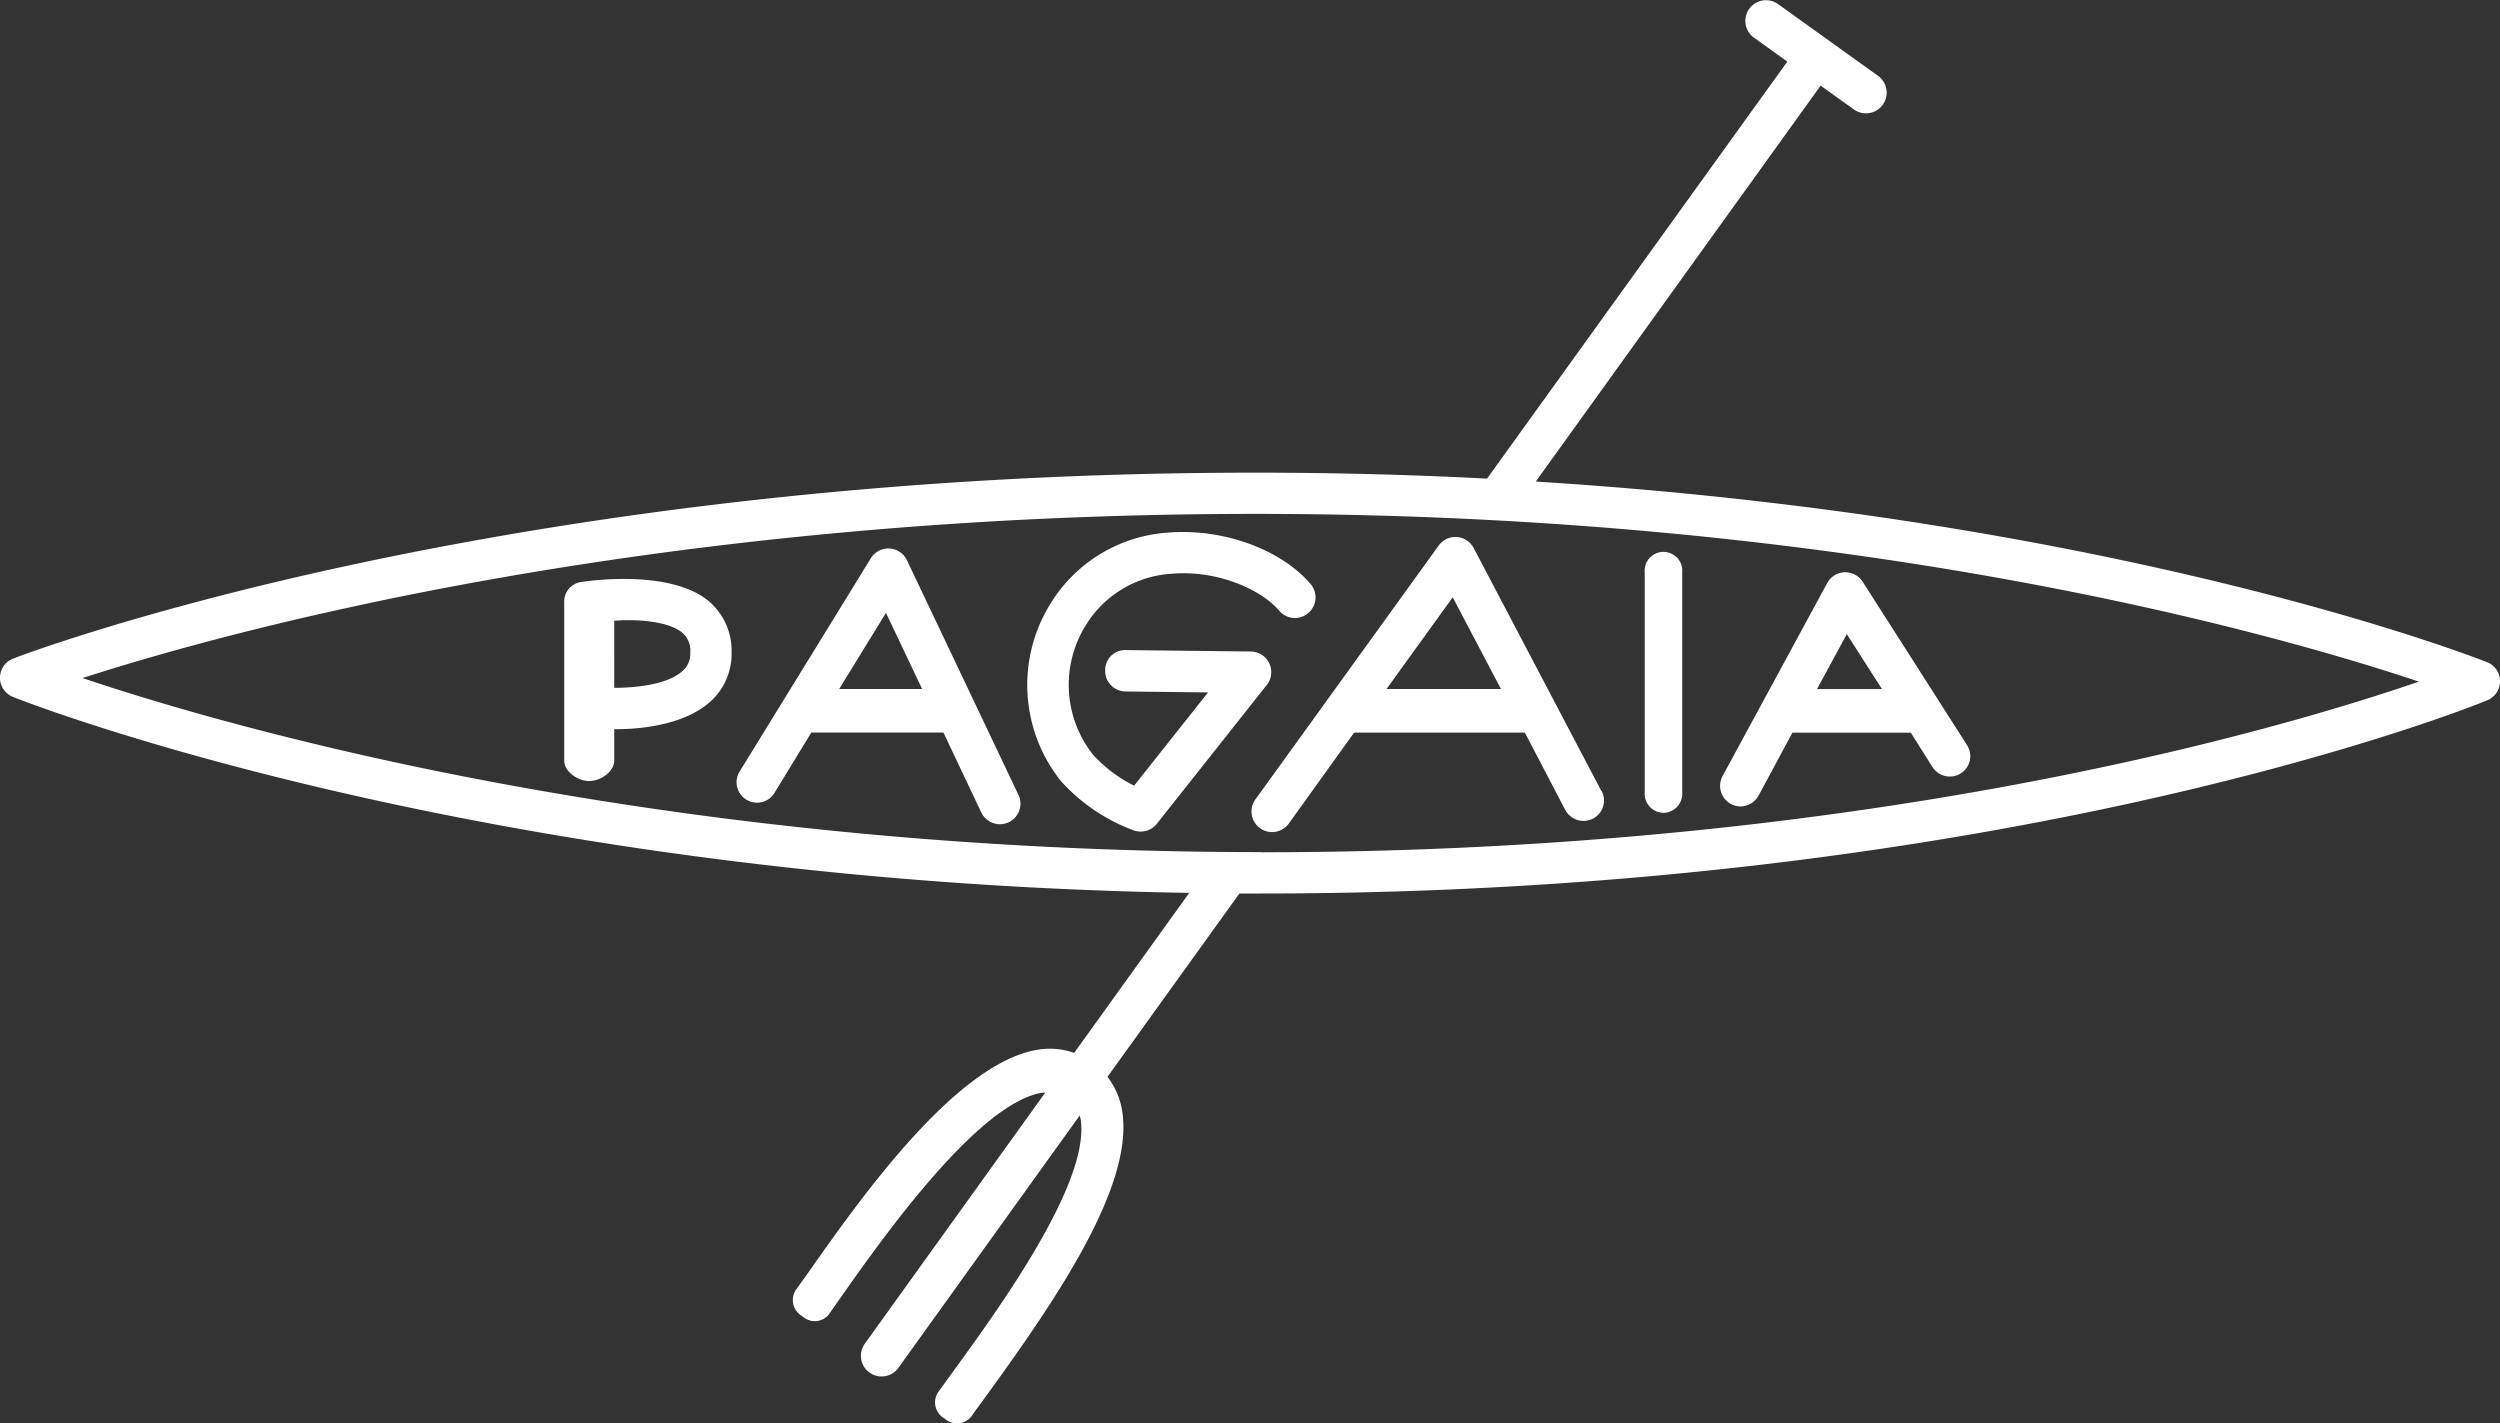<svg xmlns="http://www.w3.org/2000/svg" width="200" height="113.86" viewBox="0 0 200 113.86">
  <rect x="0" y="0" width="200" height="113.86" fill="#333333" stroke="none"/>
  <g id="Logo-Pagaia" transform="translate(-0.021 0.011)">
    <path id="Path_5" data-name="Path 5" d="M198.99,52.965c-.336-.131-28.953-11.5-76.108-14.451L145.672,6.839l2.689,1.926a1.655,1.655,0,0,0,1.929-2.689L142.244.3a1.654,1.654,0,0,0-1.926,2.689l2.689,1.929L118.984,38.279c-5.9-.306-12.079-.477-18.511-.477-60.8,0-99.035,14.73-99.414,14.878a1.65,1.65,0,0,0,0,3.065c.373.151,37.032,14.734,94.1,15.675l-9.205,12.8a5.844,5.844,0,0,0-2.978-.242C76.4,85.1,68.7,96.074,64.55,101.985l-.85,1.183a1.478,1.478,0,0,0,.507,2.117h0a1.444,1.444,0,0,0,2.148-.178l.749-1.072c3.32-4.729,11.043-15.728,16.266-16.629a2.423,2.423,0,0,1,.265,0L69.185,107.514a1.655,1.655,0,0,0,2.689,1.929l14.512-20.2a1.288,1.288,0,0,1,.081.265c.827,5.041-6.584,15.234-10.213,20.225-.47.649-.827,1.136-1.183,1.633a1.473,1.473,0,0,0,.518,2.107h0a1.461,1.461,0,0,0,2.164-.2c.336-.491.632-.877,1.092-1.512,5.807-7.978,11.911-16.989,10.949-22.89a5.9,5.9,0,0,0-1.176-2.732l10.556-14.67h1.751c60.366,0,97.714-15.295,98.084-15.459a1.65,1.65,0,0,0-.017-3.052m-98.067,15.2c-48.19,0-82.631-9.995-94.3-13.924C18.162,50.505,52.055,41.1,100.47,41.1c48.166,0,81.72,9.629,93.063,13.419-11.255,3.868-44.5,13.651-92.609,13.651Z" transform="translate(0 0)" fill="#fff" fill-rule="evenodd"/>
    <path id="Path_6" data-name="Path 6" d="M393.045,152.214a1.523,1.523,0,0,1-1.5-1.647V132.98a1.506,1.506,0,1,1,3,0v17.587a1.526,1.526,0,0,1-1.5,1.647" transform="translate(-259.946 -87.2)" fill="#fff" fill-rule="evenodd"/>
    <path id="Path_7" data-name="Path 7" d="M253.612,150.587a1.677,1.677,0,0,1-.528-.087,14.786,14.786,0,0,1-5.811-3.922,12.316,12.316,0,0,1-1.008-13.977,11.964,11.964,0,0,1,9.531-5.928c4.369-.366,9.04,1.317,11.426,4.11a1.648,1.648,0,1,1-2.507,2.141c-1.422-1.68-4.92-3.277-8.614-2.961a8.668,8.668,0,0,0-6.977,4.312,9.008,9.008,0,0,0,.672,10.139,11,11,0,0,0,3.31,2.5l5.912-7.457-6.6-.077a1.643,1.643,0,0,1-1.63-1.68,1.6,1.6,0,0,1,1.68-1.63l9.965.114a1.65,1.65,0,0,1,1.274,2.689l-8.785,11.091a1.65,1.65,0,0,1-1.294.625" transform="translate(-162.354 -84.074)" fill="#fff" fill-rule="evenodd"/>
    <path id="Path_8" data-name="Path 8" d="M136.342,153.973c-.911,0-2.016-.739-2.016-1.647V139.683a1.573,1.573,0,0,1,1.27-1.623c.672-.114,7.226-1.049,10.3,1.526a5.179,5.179,0,0,1,1.818,4.114,5.121,5.121,0,0,1-1.617,3.841c-2.255,2.114-6.275,2.3-7.77,2.279v2.5c0,.907-1.089,1.647-2,1.647m2-7.454c1.5,0,4.245-.2,5.508-1.385a1.815,1.815,0,0,0,.575-1.435,1.875,1.875,0,0,0-.635-1.586c-1.213-1.008-3.952-1.086-5.448-.961Z" transform="translate(-89.167 -91.497)" fill="#fff" fill-rule="evenodd"/>
    <path id="Path_9" data-name="Path 9" d="M197.925,150.274,189,131.494a1.647,1.647,0,0,0-2.89-.155l-10.465,17.009a1.637,1.637,0,1,0,2.806,1.68l2.9-4.752H191.9s.02.034.034.034l3.008,6.348a1.654,1.654,0,0,0,1.492.954,1.7,1.7,0,0,0,.706-.155,1.65,1.65,0,0,0,.783-2.195m-14.344-8.469,3.744-6.09,2.89,6.09Z" transform="translate(-116.424 -86.686)" fill="#fff" fill-rule="evenodd"/>
    <path id="Path_10" data-name="Path 10" d="M325.89,148.135,315.67,128.69a1.647,1.647,0,0,0-2.793-.2l-14.683,20.339a1.648,1.648,0,0,0,2.672,1.929l5.223-7.273c.04,0,.081-.023.121-.023h13.557l3.22,6.167a1.66,1.66,0,0,0,2.225.713,1.63,1.63,0,0,0,.7-2.208m-17.21-8.163,5.293-7.336,3.858,7.336Z" transform="translate(-197.757 -84.863)" fill="#fff" fill-rule="evenodd"/>
    <path id="Path_11" data-name="Path 11" d="M429.235,150.042l-8.352-13.073a1.68,1.68,0,0,0-1.448-.76,1.653,1.653,0,0,0-1.391.864l-8.368,15.436a1.647,1.647,0,0,0,1.448,2.433,1.681,1.681,0,0,0,1.449-.9l2.688-5h9.471l1.724,2.736a1.65,1.65,0,0,0,2.275.521,1.624,1.624,0,0,0,.5-2.255m-12-4.493,2.38-4.393,2.813,4.393Z" transform="translate(-271.847 -90.439)" fill="#fff" fill-rule="evenodd"/>
  </g>
</svg>
